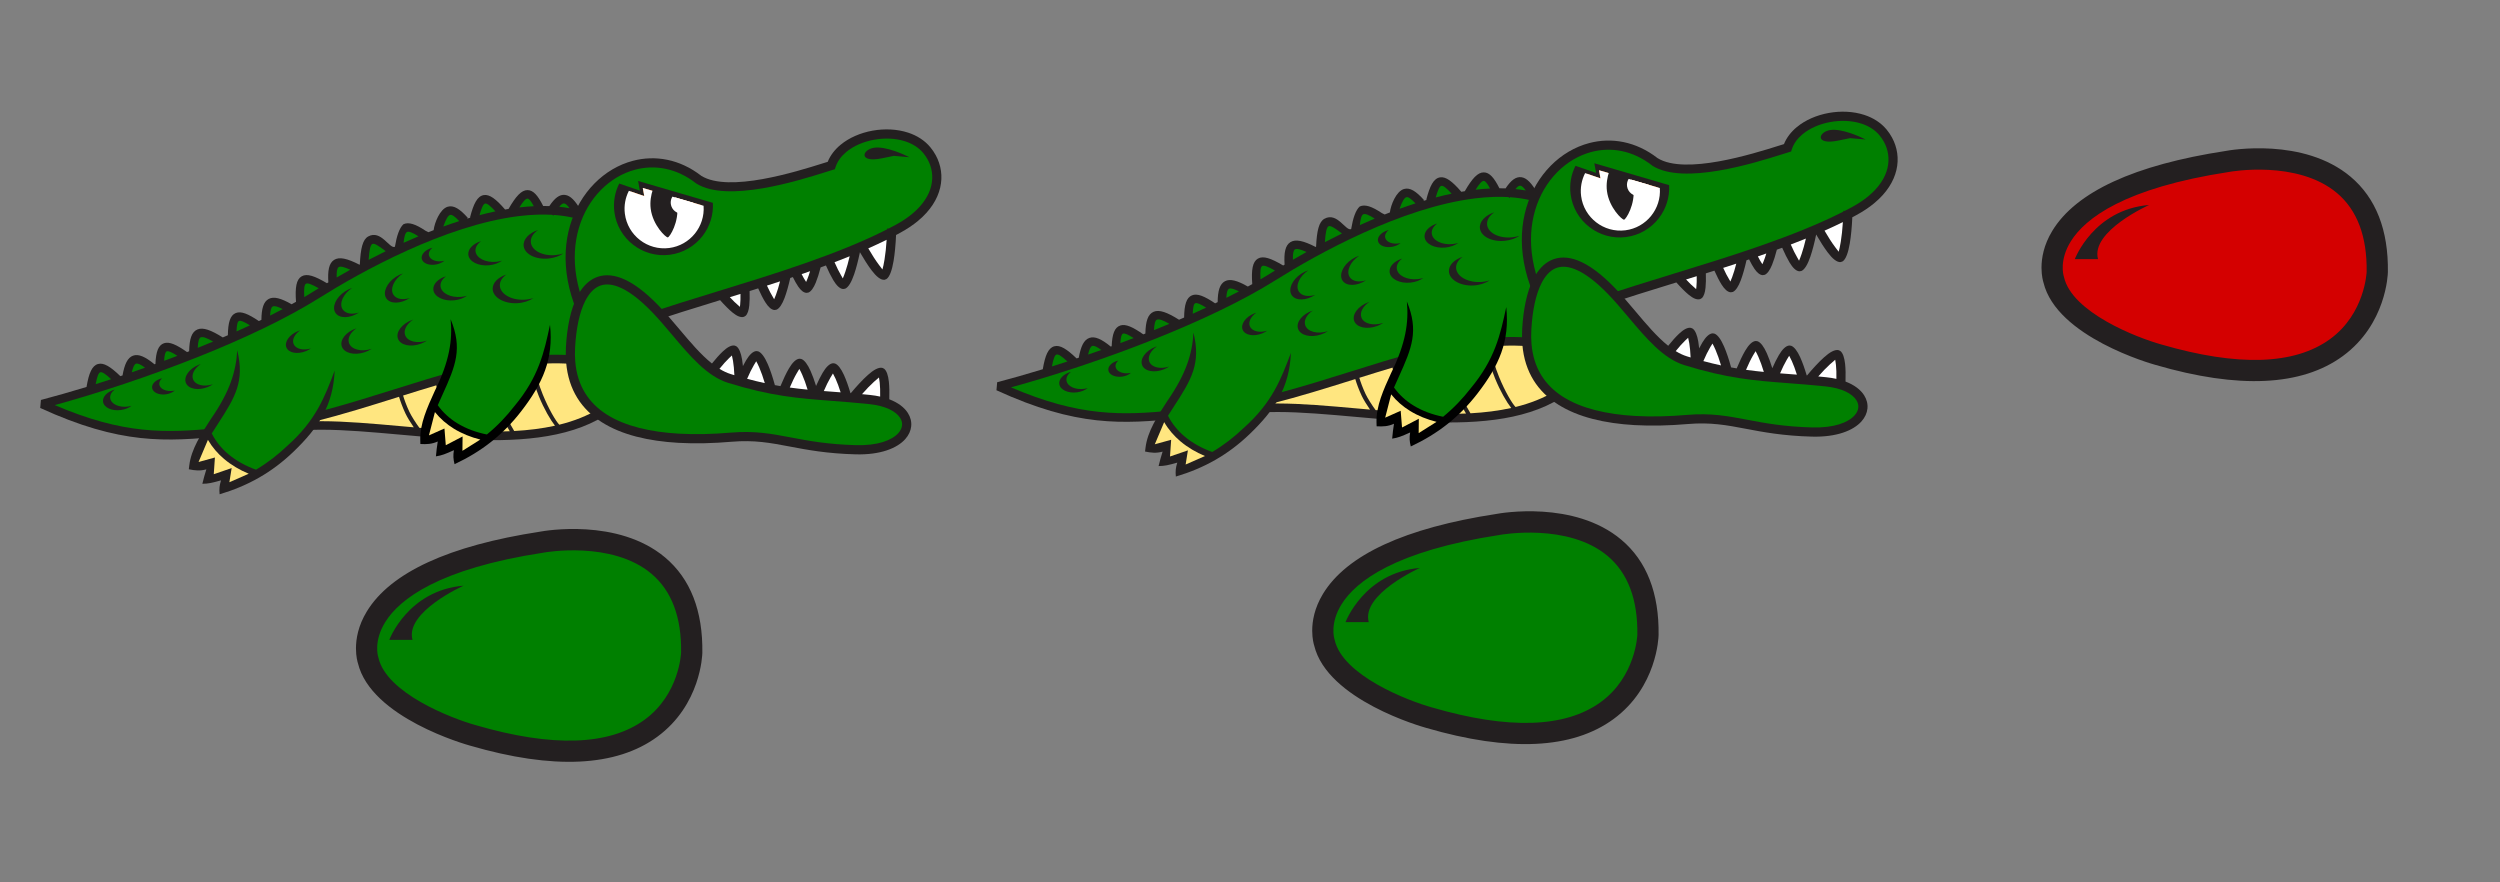 <?xml version="1.0" encoding="UTF-8" standalone="no"?>
<!-- Created with Inkscape (http://www.inkscape.org/) -->

<svg
   xmlns:dc="http://purl.org/dc/elements/1.1/"
   xmlns:cc="http://creativecommons.org/ns#"
   xmlns:rdf="http://www.w3.org/1999/02/22-rdf-syntax-ns#"
   xmlns:svg="http://www.w3.org/2000/svg"
   xmlns="http://www.w3.org/2000/svg"
   xmlns:sodipodi="http://sodipodi.sourceforge.net/DTD/sodipodi-0.dtd"
   xmlns:inkscape="http://www.inkscape.org/namespaces/inkscape"
   width="850"
   height="300"
   id="svg3568"
   version="1.1"
   inkscape:version="0.48.4 r9939"
   sodipodi:docname="(Ax.xx)(Ay.y)z.svg">
  <rect width="100%" height="100%" fill="#808080" stroke="none"/>
  <defs
     id="defs3570" />
  <sodipodi:namedview
     id="base"
     pagecolor="#ffffff"
     bordercolor="#666666"
     borderopacity="1.0"
     inkscape:pageopacity="0.0"
     inkscape:pageshadow="2"
     inkscape:zoom="0.70710678"
     inkscape:cx="170.17842"
     inkscape:cy="165.06854"
     inkscape:document-units="px"
     inkscape:current-layer="layer1"
     showgrid="false"
     width="850px"
     inkscape:window-width="1879"
     inkscape:window-height="1058"
     inkscape:window-x="41"
     inkscape:window-y="0"
     inkscape:window-maximized="1" />
  <g
     inkscape:label="Ebene 1"
     inkscape:groupmode="layer"
     id="layer1"
     transform="translate(0,-752.362)">
    <path
       style="fill:#008000;stroke:none"
       d="m 449.995,963.975 c 0.63,-16.597 33.749,-34.332 71.064,-32.88 26.542,0.095 39.337,12.515 38.537,37.123 -6.776,35.052 -35.209,34.376 -50.912,32.527 -47.544,-7.414 -59.947,-20.909 -58.69,-36.77 z"
       id="path4640-5"
       inkscape:connector-curvature="0"
       sodipodi:nodetypes="ccccc" />
    <path
       inkscape:connector-curvature="0"
       d="m 486.916,992.902 c -8.345,-2.312 -30.461,-10.914 -33.13,-22.974 -0.021,-0.098 -0.062,-0.242 -0.091,-0.338 -0.067,-0.215 -1.591,-5.345 2.454,-11.808 4.836,-7.731 18.09,-18.091 53.768,-23.545 0.04,-0.006 0.084,-0.013 0.123,-0.022 0.229,-0.043 23.087,-4.165 36.58,7.201 6.862,5.78 10.253,14.785 10.078,26.761 -0.004,0.105 -0.537,14.221 -12.438,22.887 -12.073,8.793 -31.366,9.41 -57.343,1.837 0,0 0,0 0,0 z m 21.835,-65.798 c -31.042,4.757 -50.87,13.895 -58.931,27.167 -2.942,4.846 -3.668,9.304 -3.668,12.522 0,2.833 0.557,4.686 0.663,5.018 4.454,18.547 36.747,27.664 38.128,28.044 28.262,8.241 49.703,7.228 63.676,-3.025 14.761,-10.829 15.289,-27.806 15.304,-28.523 0.209,-14.291 -4.057,-25.198 -12.677,-32.444 -16.017,-13.462 -41.055,-9.03 -42.496,-8.76 0,0 0,0 0,0 z"
       style="fill:#231f20;fill-opacity:1;fill-rule:nonzero;stroke:none"
       id="path504-2" />
    <path
       inkscape:connector-curvature="0"
       d="m 457.478,963.887 c 0,0 6.317,-16.844 25.267,-18.424 0,0 -20.002,8.949 -17.371,18.424 0,0 -7.896,0 -7.896,0 0,0 0,0 0,0 z"
       style="fill:#231f20;fill-opacity:1;fill-rule:nonzero;stroke:none"
       id="path506-5" />
    <path
       style="fill:#d40000;stroke:none"
       d="m 697.953,840.561 c 0.63,-16.597 33.749,-34.332 71.064,-32.88 26.542,0.095 39.337,12.515 38.537,37.123 -6.776,35.052 -35.209,34.376 -50.912,32.527 -47.544,-7.414 -59.947,-20.909 -58.69,-36.77 z"
       id="path4640-56"
       inkscape:connector-curvature="0"
       sodipodi:nodetypes="ccccc" />
    <path
       inkscape:connector-curvature="0"
       d="m 734.875,869.488 c -8.345,-2.312 -30.461,-10.914 -33.13,-22.974 -0.021,-0.098 -0.062,-0.242 -0.091,-0.338 -0.067,-0.215 -1.591,-5.345 2.454,-11.808 4.836,-7.731 18.09,-18.091 53.768,-23.545 0.04,-0.006 0.084,-0.013 0.123,-0.022 0.229,-0.043 23.087,-4.165 36.58,7.201 6.862,5.78 10.253,14.785 10.078,26.761 -0.004,0.105 -0.537,14.221 -12.438,22.887 -12.073,8.793 -31.366,9.41 -57.343,1.837 0,0 0,0 0,0 z m 21.835,-65.798 c -31.042,4.757 -50.87,13.895 -58.931,27.167 -2.942,4.846 -3.668,9.304 -3.668,12.522 0,2.833 0.557,4.686 0.663,5.018 4.454,18.547 36.747,27.664 38.128,28.044 28.262,8.241 49.703,7.228 63.676,-3.025 14.761,-10.829 15.289,-27.806 15.304,-28.523 0.209,-14.291 -4.057,-25.198 -12.677,-32.444 -16.017,-13.462 -41.055,-9.03 -42.496,-8.76 0,0 0,0 0,0 z"
       style="fill:#231f20;fill-opacity:1;fill-rule:nonzero;stroke:none"
       id="path504-70" />
    <path
       inkscape:connector-curvature="0"
       d="m 705.436,840.473 c 0,0 6.317,-16.844 25.267,-18.424 0,0 -20.002,8.949 -17.371,18.424 0,0 -7.896,0 -7.896,0 0,0 0,0 0,0 z"
       style="fill:#231f20;fill-opacity:1;fill-rule:nonzero;stroke:none"
       id="path506-6" />
    <path
       inkscape:connector-curvature="0"
       d="m 522.71,818.02 c -1.949,-3.409 -3.627,-5.191 -5.475,-5.413 -1.874,-0.225 -3.516,1.064 -5.343,3.802 -0.692,-0.026 -1.389,-0.038 -2.091,-0.038 -1.792,-3.569 -3.364,-5.391 -5.322,-5.401 0,0 -0.005,0 -0.005,0 -2.064,-0.01 -3.965,2.096 -6.444,6.4 -0.394,0.064 -0.789,0.13 -1.184,0.199 -3.09,-3.585 -5.284,-5.236 -7.252,-4.903 -2.178,0.369 -3.45,2.884 -4.667,7.609 0,0 0.191,0.048 0.191,0.048 -0.413,0.12 -0.826,0.242 -1.238,0.366 0,0 0.306,-0.273 0.306,-0.273 -2.717,-3.063 -4.813,-4.39 -6.844,-3.79 -2.659,0.785 -4.488,5.47 -4.789,7.969 -0.589,0.228 -1.177,0.458 -1.761,0.692 0,0 -0.96,-0.473 -0.96,-0.473 -3.396,-2.275 -5.749,-3.075 -7.538,-2.239 -1.373,1.259 -2.292,3.97 -2.902,7.672 -1.813,0.851 -4.692,-5.92 -9.077,-3.512 -1.882,1.033 -2.596,4.051 -2.85,9.52 0,0 0.013,6.1e-4 0.013,6.1e-4 -0.05,0.026 -0.099,0.052 -0.148,0.079 -4.173,-2.135 -6.862,-2.767 -8.638,-1.615 -1.713,1.111 -2.187,3.568 -1.935,7.625 -0.16,0.095 -0.318,0.192 -0.477,0.286 -4.114,-2.443 -6.774,-3.393 -8.589,-2.342 -1.826,1.057 -2.277,3.785 -1.927,8.669 -0.494,0.279 -0.994,0.557 -1.497,0.833 -3.608,-2.063 -6.042,-2.734 -7.781,-1.812 -1.773,0.941 -2.439,3.243 -2.487,7.108 -0.284,0.138 -0.569,0.275 -0.855,0.413 -3.629,-2.444 -6.077,-3.477 -7.886,-2.715 -1.887,0.795 -2.599,3.184 -2.658,7.538 -0.574,0.25 -1.151,0.5 -1.729,0.749 -4.033,-2.527 -6.706,-3.507 -8.604,-2.721 -2,0.829 -2.75,3.227 -2.841,7.416 -0.236,0.094 -0.472,0.186 -0.708,0.278 -3.567,-2.499 -5.998,-3.621 -7.82,-3.012 -1.953,0.654 -2.761,2.892 -2.928,7.055 -0.103,0.038 -0.207,0.075 -0.31,0.113 -3.171,-2.589 -5.436,-3.607 -7.295,-2.935 -1.87,0.677 -2.894,2.878 -3.584,6.721 -0.245,0.082 -0.49,0.163 -0.734,0.245 -3.334,-3.209 -5.653,-4.691 -7.626,-4.12 -2.009,0.582 -3.083,3.072 -3.876,7.794 -5.483,1.674 -10.707,3.16 -15.507,4.419 0,0 -0.244,2.726 -0.244,2.726 27.28,12.511 42.796,11.534 62.413,9.55 4.106,-0.198 8.196,-0.613 12.268,-1.2 6.286,-0.544 13.163,-0.964 20.985,-0.955 8.042,0.006 17.16,0.824 26.622,1.67 36.106,3.232 77.095,6.9 86.73,-31.204 1.312,-5.184 1.437,-10.381 0.489,-15.469 -0.971,-5.211 -3.065,-10.291 -6.158,-15.108 -4.913,-7.648 -11.646,-12.136 -19.434,-14.317 0,0 0,0 0,0 z"
       style="fill:#231f20;fill-opacity:1;fill-rule:nonzero;stroke:none"
       id="path154-6" />
    <path
       inkscape:connector-curvature="0"
       d="m 416.953,853.631 c 0.093,-1.782 0.359,-2.801 0.891,-3.082 0.573,-0.304 1.669,0.001 3.384,0.883 -1.396,0.739 -2.825,1.472 -4.276,2.2 0,0 0,0 0,0 z m -11.414,5.396 c 0.075,-2.186 0.324,-3.34 0.847,-3.561 0.586,-0.245 1.785,0.284 3.685,1.492 -1.49,0.696 -3.003,1.387 -4.531,2.069 0,0 0,0 0,0 z m -13.182,5.579 c 0.1,-2.138 0.396,-3.313 1.013,-3.571 0.719,-0.296 2.076,0.198 4.213,1.431 -1.732,0.723 -3.474,1.437 -5.226,2.14 0,0 0,0 0,0 z m -11.438,4.405 c 0.123,-2.009 0.392,-3.05 0.897,-3.218 0.613,-0.205 1.791,0.334 3.611,1.524 -1.501,0.574 -3.006,1.14 -4.509,1.694 0,0 0,0 0,0 z m -10.972,3.905 c 0.392,-1.742 0.827,-2.712 1.403,-2.921 0.591,-0.212 1.59,0.246 3.09,1.359 -1.503,0.532 -3.001,1.052 -4.492,1.562 0,0 0,0 0,0 z m -12.292,4.031 c 0.475,-2.549 0.951,-3.864 1.572,-4.041 0.64,-0.186 1.829,0.633 3.693,2.361 -1.775,0.576 -3.53,1.136 -5.265,1.68 0,0 0,0 0,0 z m 92.808,-42.269 c 0.214,-3.267 0.565,-5.015 1.242,-5.387 0.62,-0.341 2.079,0.527 4.554,2.46 -1.989,0.971 -3.923,1.95 -5.797,2.927 0,0 0,0 0,0 z m -10.876,5.998 c -0.055,-1.998 0.137,-3.156 0.679,-3.509 0.593,-0.385 1.863,-0.073 3.942,0.88 -1.611,0.897 -3.155,1.776 -4.621,2.629 0,0 0,0 0,0 z m -11.017,6.672 c -0.15,-2.743 -0.003,-4.209 0.576,-4.543 0.594,-0.343 2,0.217 4.33,1.542 -0.431,0.267 -0.851,0.53 -1.26,0.785 -1.177,0.74 -2.395,1.481 -3.646,2.216 0,0 0,0 0,0 z m 86.693,-30.707 c 0.654,-0.815 1.187,-1.201 1.635,-1.147 0.523,0.063 1.126,0.603 1.857,1.63 -1.147,-0.204 -2.313,-0.363 -3.492,-0.483 0,0 0,0 0,0 z m -13.557,0.218 c 1.248,-2.006 2.121,-2.991 2.764,-2.988 0,0 -0.005,0 -0.005,0 0.558,0.002 1.237,0.872 2.14,2.578 -1.616,0.079 -3.251,0.218 -4.899,0.41 0,0 0,0 0,0 z m -25.869,6.507 c 0.866,-2.435 1.589,-3.734 2.324,-3.95 0.63,-0.186 1.622,0.529 3.093,2.092 -1.813,0.584 -3.621,1.205 -5.417,1.857 0,0 0,0 0,0 z m 12.314,-3.879 c 0.712,-2.519 1.297,-3.836 1.927,-3.942 0.662,-0.112 1.765,0.775 3.471,2.662 -1.792,0.377 -3.596,0.806 -5.398,1.281 0,0 0,0 0,0 z m -25.813,9.402 c 0.225,-2.177 0.578,-3.392 1.182,-3.674 0.638,-0.298 1.879,0.203 3.868,1.468 -1.705,0.718 -3.391,1.455 -5.05,2.206 0,0 0,0 0,0 z"
       style="fill:#008000;fill-opacity:1;fill-rule:nonzero;stroke:none"
       id="path156-3" />
    <path
       inkscape:connector-curvature="0"
       d="m 512.82,819.375 c 0,0 0.476,0.276 0.476,0.276 0.047,-0.081 0.095,-0.158 0.139,-0.236 2.537,0.178 4.996,0.546 7.353,1.129 0.056,0.106 0.113,0.212 0.17,0.32 0,0 0.352,-0.186 0.352,-0.186 7.42,1.951 13.803,6.082 18.389,13.221 2.897,4.513 4.854,9.245 5.753,14.072 0.87,4.673 0.753,9.455 -0.453,14.233 -1.011,3.996 -2.408,7.497 -4.136,10.566 -24.62,-11.957 -52.3,-3.277 -81.697,5.942 -15.007,4.706 -30.466,9.554 -46.128,11.808 -3.372,0.293 -6.564,0.618 -9.641,0.934 -0.774,0.079 -1.539,0.157 -2.297,0.234 -0.769,0.037 -1.538,0.068 -2.307,0.088 0,0 0.003,0.142 0.003,0.142 -17.285,1.689 -31.705,2.17 -55.048,-7.852 14.477,-3.976 32.078,-9.735 48.963,-16.478 15.169,-6.057 29.774,-12.914 41.046,-19.999 14.066,-8.84 42.686,-24.703 67.798,-27.784 2.178,-0.267 4.328,-0.436 6.439,-0.497 0.008,0.018 0.014,0.035 0.023,0.052 0,0 0.124,-0.056 0.124,-0.056 1.585,-0.042 3.146,-0.021 4.681,0.068 0,0 0,0 0,0 z"
       style="fill:#008000;fill-opacity:1;fill-rule:nonzero;stroke:none"
       id="path158-7" />
    <path
       inkscape:connector-curvature="0"
       d="m 460.795,881.246 c 0.444,1.508 1.224,3.649 2.183,5.681 0.58,1.235 1.732,3.122 2.827,4.699 -1.494,-0.13 -2.985,-0.264 -4.465,-0.396 -9.515,-0.853 -18.686,-1.673 -26.886,-1.682 -0.668,0 -1.33,0.002 -1.984,0.009 9.321,-2.353 18.521,-5.237 27.557,-8.071 0.256,-0.082 0.511,-0.161 0.768,-0.241 0,0 0,0 0,0 z"
       style="fill:#ffe680;fill-opacity:1;fill-rule:nonzero;stroke:none"
       id="path160-4" />
    <path
       inkscape:connector-curvature="0"
       d="m 473.445,877.35 c 0.502,2.299 1.359,4.836 2.46,7.197 1.09,2.34 3.314,5.948 5.178,8.214 -4.453,-0.24 -8.934,-0.589 -13.376,-0.971 -1.193,-1.593 -2.741,-4.041 -3.418,-5.48 -0.945,-2.009 -1.708,-4.094 -2.117,-5.496 3.79,-1.187 7.549,-2.357 11.273,-3.464 0,0 0,0 0,0 z"
       style="fill:#ffe680;fill-opacity:1;fill-rule:nonzero;stroke:none"
       id="path162-2" />
    <path
       inkscape:connector-curvature="0"
       d="m 489.997,872.931 c 0.387,2.783 1.384,5.803 2.567,8.615 1.678,3.987 4.296,8.755 5.879,11.411 -4.976,0.22 -10.121,0.145 -15.319,-0.094 -1.837,-1.798 -4.667,-6.28 -5.901,-8.928 -1.074,-2.305 -1.907,-4.78 -2.38,-6.999 5.122,-1.502 10.177,-2.875 15.154,-4.005 0,0 0,0 0,0 z"
       style="fill:#ffe680;fill-opacity:1;fill-rule:nonzero;stroke:none"
       id="path164-1" />
    <path
       inkscape:connector-curvature="0"
       d="m 515.281,890.735 c -1.156,-1.182 -3.583,-5.262 -5.61,-10.244 -1.329,-3.261 -2.443,-6.883 -2.857,-10.302 11.399,-0.984 22.285,0.181 32.507,5.075 -5.648,8.343 -14.086,13.021 -24.039,15.471 0,0 0,0 0,0 z"
       style="fill:#ffe680;fill-opacity:1;fill-rule:nonzero;stroke:none"
       id="path166-8" />
    <path
       inkscape:connector-curvature="0"
       d="m 505.364,870.324 c 0.428,3.571 1.584,7.335 2.96,10.715 1.774,4.355 3.979,8.111 5.494,10.038 -4.38,0.969 -9.037,1.532 -13.862,1.805 -1.255,-2.089 -4.189,-7.479 -6.05,-11.899 -1.158,-2.752 -2.128,-5.696 -2.482,-8.37 4.722,-1.028 9.371,-1.826 13.941,-2.289 0,0 0,0 0,0 z"
       style="fill:#ffe680;fill-opacity:1;fill-rule:nonzero;stroke:none"
       id="path168-4" />
    <path
       inkscape:connector-curvature="0"
       d="m 479.032,860.299 c 2.137,12.122 -9.872,24.277 -9.564,35.626 3.488,0.187 6.16,-2.305 7.014,-2.456 -0.584,0.102 -1.188,3.062 -1.522,6.396 2.607,-0.28 5.516,-3.301 6.157,-3.414 0.204,1.921 -0.7,4.796 -0.48,5.654 20.948,-9.8 31.137,-32.383 30.626,-39.656 0,0 -32.23,-2.149 -32.23,-2.149 0,0 0,0 0,0 z"
       style="fill:#008000;fill-opacity:1;fill-rule:evenodd;stroke:none"
       id="path170-8" />
    <path
       inkscape:connector-curvature="0"
       d="m 490.663,894.062 c -3.586,-0.717 -7.062,-1.962 -10.118,-3.851 -2.541,-1.567 -4.795,-3.58 -6.58,-6.104 0.516,-1.195 1.064,-2.401 1.615,-3.608 4.469,-9.818 6.87,-15.645 2.754,-25.627 0.666,7.068 -0.33,14.137 -5.4,24.424 -2.557,5.615 -5.073,11.141 -4.923,16.671 0,0 0.037,1.335 0.037,1.335 2.14,0.115 3.883,0.054 5.905,-0.859 -0.292,1.676 -0.448,3.367 -0.618,5.06 2.036,-0.321 3.168,-0.774 6.111,-2.101 -0.284,1.769 -0.228,3.008 0.22,4.76 9.136,-4.274 16.474,-9.977 22.651,-17.975 7.358,-9.529 11.042,-17.78 9.805,-29.416 -1.993,9.357 -3.823,17.703 -12.104,27.642 -2.604,3.37 -5.721,6.686 -9.354,9.648 0,0 0,0 0,0 z"
       style="fill:#000000;fill-opacity:1;fill-rule:nonzero;stroke:none"
       id="path172-5" />
    <path
       inkscape:connector-curvature="0"
       d="m 472.999,886.443 c 1.818,2.278 3.994,4.136 6.4,5.622 2.769,1.71 5.842,2.927 9.025,3.726 0,0 -6.075,3.829 -6.075,3.829 0,0 0.049,-4.878 0.049,-4.878 0,0 -5.707,2.969 -5.707,2.969 0,0 -0.455,-5.682 -0.455,-5.682 0,0 -5.273,2.339 -5.273,2.339 0,0 2.037,-7.926 2.037,-7.926 0,0 0,0 0,0 z"
       style="fill:#ffe680;fill-opacity:1;fill-rule:nonzero;stroke:none"
       id="path174-5" />
    <path
       inkscape:connector-curvature="0"
       d="m 405.66,870.92 c 0.319,12.304 -13.36,22.546 -14.736,33.814 3.42,0.703 6.434,-1.366 7.299,-1.388 -0.592,0.015 -1.627,2.851 -2.453,6.099 2.62,0.109 5.945,-2.448 6.594,-2.464 -0.082,1.929 -1.403,4.638 -1.312,5.519 22.169,-6.586 35.593,-27.411 36.165,-34.68 0,0 -31.557,-6.901 -31.557,-6.901 0,0 0,0 0,0 z"
       style="fill:#008000;fill-opacity:1;fill-rule:evenodd;stroke:none"
       id="path176-9" />
    <path
       inkscape:connector-curvature="0"
       d="m 412.16,906.034 c -3.44,-1.241 -6.691,-2.988 -9.435,-5.307 -2.28,-1.928 -4.211,-4.252 -5.604,-7.012 0.689,-1.107 1.411,-2.215 2.133,-3.329 5.876,-9.046 9.113,-14.454 6.523,-24.937 -0.39,7.09 -2.421,13.933 -8.961,23.355 -3.362,5.175 -6.668,10.267 -7.338,15.757 0,0 -0.162,1.327 -0.162,1.327 2.099,0.43 3.832,0.626 5.967,0.026 -0.536,1.614 -0.943,3.262 -1.362,4.911 2.062,-0.015 3.248,-0.295 6.356,-1.17 -0.543,1.705 -0.671,2.94 -0.488,4.738 9.668,-2.872 17.769,-7.425 25.064,-14.42 8.69,-8.333 13.555,-15.945 14.055,-27.638 -3.359,8.961 -6.403,16.942 -16.066,25.545 -3.075,2.947 -6.65,5.764 -10.681,8.154 0,0 0,0 0,0 z"
       style="fill:#231f20;fill-opacity:1;fill-rule:nonzero;stroke:none"
       id="path178-1" />
    <path
       inkscape:connector-curvature="0"
       d="m 395.82,895.881 c 1.46,2.523 3.337,4.682 5.496,6.507 2.486,2.102 5.345,3.762 8.375,5.024 0,0 -6.577,2.887 -6.577,2.887 0,0 0.771,-4.817 0.771,-4.817 0,0 -6.083,2.09 -6.083,2.09 0,0 0.391,-5.687 0.391,-5.687 0,0 -5.56,1.533 -5.56,1.533 0,0 3.188,-7.537 3.188,-7.537 0,0 0,0 0,0 z"
       style="fill:#ffe680;fill-opacity:1;fill-rule:nonzero;stroke:none"
       id="path180-8" />
    <path
       inkscape:connector-curvature="0"
       d="m 569.963,848.395 c 1.52,1.71 3.022,3.231 4.286,4.257 1.465,1.188 2.802,1.757 3.852,1.385 0,0 0.569,-0.356 0.569,-0.356 0.644,-0.624 1.038,-1.846 1.208,-3.489 0.14,-1.335 0.172,-3.011 0.108,-4.891 0.969,-0.302 1.94,-0.607 2.914,-0.914 0.833,1.857 1.672,3.516 2.435,4.723 1,1.588 2.061,2.578 3.13,2.634 0,0 0.673,-0.113 0.673,-0.113 1.002,-0.416 1.934,-1.864 2.735,-3.984 0.667,-1.765 1.337,-4.129 1.938,-6.796 0.296,-0.098 0.588,-0.197 0.883,-0.297 0.632,1.276 1.253,2.388 1.827,3.226 0.889,1.295 1.832,2.083 2.805,2.133 0,0 0.675,-0.111 0.675,-0.111 0.912,-0.38 1.754,-1.584 2.484,-3.361 0.562,-1.365 1.125,-3.15 1.649,-5.184 0.604,-0.218 1.205,-0.439 1.807,-0.662 0.835,1.906 1.693,3.653 2.488,4.982 1.086,1.816 2.234,2.972 3.373,3.031 0,0 0.675,-0.111 0.675,-0.111 1.1,-0.46 2.148,-2.249 3.039,-4.844 0.697,-2.034 1.386,-4.665 1.982,-7.554 1.32,2.285 2.708,4.478 3.942,6.116 1.587,2.104 3.139,3.415 4.424,3.25 0,0 0.64,-0.236 0.64,-0.236 1.081,-0.693 1.907,-2.988 2.435,-6.153 0.407,-2.456 0.706,-5.548 0.85,-8.84 0.475,-0.251 0.95,-0.502 1.417,-0.757 2.324,-1.261 4.326,-2.61 6.022,-4.017 4.249,-3.521 6.644,-7.428 7.551,-11.276 0,0 10e-4,0.005 10e-4,0.005 0.925,-3.921 0.3,-7.755 -1.492,-11.057 -0.523,-0.966 -1.146,-1.884 -1.855,-2.74 -1.956,-2.358 -4.588,-3.986 -7.542,-4.954 -3.757,-1.232 -8.047,-1.406 -12.111,-0.672 -4.069,0.735 -7.949,2.393 -10.875,4.817 -1.936,1.604 -3.456,3.542 -4.356,5.775 -0.566,0.172 -1.074,0.333 -1.649,0.512 -9.066,2.848 -31.973,10.046 -41.325,4.255 -7.416,-5.753 -15.728,-7.097 -23.251,-5.116 -4.866,1.282 -9.389,3.957 -13.105,7.73 -3.7,3.756 -6.608,8.6 -8.264,14.234 -3.259,11.085 -1.68,25.243 8.254,40.163 0,0 0.884,1.33 0.884,1.33 0,0 1.307,-0.916 1.307,-0.916 6.864,-4.811 22.418,-9.587 40.295,-15.075 0.088,-0.027 0.178,-0.054 0.266,-0.082 0,0 0,0 0,0 z"
       style="fill:#231f20;fill-opacity:1;fill-rule:nonzero;stroke:none"
       id="path182-9" />
    <path
       inkscape:connector-curvature="0"
       d="m 528.96,860.12 c -8.607,-13.575 -9.945,-26.305 -7.017,-36.275 1.506,-5.125 4.14,-9.52 7.487,-12.916 3.328,-3.38 7.36,-5.771 11.688,-6.91 6.652,-1.751 14.036,-0.531 20.642,4.639 0,0 0.136,0.099 0.136,0.099 10.551,6.583 34.478,-0.934 43.941,-3.907 1.088,-0.342 2.01,-0.632 2.354,-0.734 0,0 0.784,-0.234 0.784,-0.234 0,0 0.253,-0.773 0.253,-0.773 0.651,-1.981 1.945,-3.704 3.656,-5.122 2.499,-2.071 5.872,-3.495 9.451,-4.141 3.585,-0.648 7.336,-0.505 10.585,0.558 2.425,0.795 4.563,2.101 6.111,3.971 0.587,0.707 1.096,1.458 1.523,2.242 1.435,2.646 1.937,5.718 1.196,8.857 0,0 0.003,0.006 0.003,0.006 -0.758,3.215 -2.819,6.525 -6.503,9.58 -1.552,1.286 -3.387,2.523 -5.526,3.683 -0.811,0.441 -1.636,0.876 -2.474,1.307 0,0 -0.505,-0.011 -0.505,-0.011 -0.002,0.09 -0.005,0.181 -0.007,0.272 -16.829,8.56 -38.727,15.283 -57.951,21.184 -17.076,5.242 -32.063,9.843 -39.825,14.623 0,0 0,0 0,0 z"
       style="fill:#008000;fill-opacity:1;fill-rule:nonzero;stroke:none"
       id="path184-7" />
    <path
       inkscape:connector-curvature="0"
       d="m 590.334,842.001 c -0.444,1.757 -0.912,3.31 -1.381,4.546 -0.242,0.643 -0.453,1.166 -0.621,1.542 -0.087,-0.175 -0.203,-0.388 -0.358,-0.632 -0.649,-1.031 -1.366,-2.435 -2.089,-4.017 1.481,-0.474 2.963,-0.952 4.448,-1.438 0,0 0,0 0,0 z"
       style="fill:#ffffff;fill-opacity:1;fill-rule:nonzero;stroke:none"
       id="path186-9" />
    <path
       inkscape:connector-curvature="0"
       d="m 600.546,838.543 c -0.314,1.046 -0.629,1.965 -0.94,2.72 -0.15,0.368 -0.284,0.682 -0.398,0.934 -0.029,-0.054 -0.066,-0.112 -0.109,-0.173 -0.439,-0.641 -0.922,-1.493 -1.423,-2.484 0.958,-0.33 1.915,-0.661 2.869,-0.997 0,0 0,0 0,0 z"
       style="fill:#ffffff;fill-opacity:1;fill-rule:nonzero;stroke:none"
       id="path188-1" />
    <path
       inkscape:connector-curvature="0"
       d="m 626.579,827.871 c -0.157,2.498 -0.402,4.808 -0.717,6.702 -0.252,1.518 -0.496,2.698 -0.715,3.384 -0.27,-0.353 -0.693,-0.914 -1.218,-1.611 -1.11,-1.473 -2.373,-3.458 -3.593,-5.558 2.136,-0.948 4.222,-1.919 6.242,-2.917 0,0 0,0 0,0 z"
       style="fill:#ffffff;fill-opacity:1;fill-rule:nonzero;stroke:none"
       id="path190-1" />
    <path
       inkscape:connector-curvature="0"
       d="m 614.009,833.472 c -0.457,1.967 -0.945,3.737 -1.439,5.171 -0.354,1.031 -0.659,1.842 -0.895,2.355 -0.138,-0.257 -0.325,-0.602 -0.575,-1.017 -0.694,-1.16 -1.465,-2.733 -2.236,-4.485 1.734,-0.662 3.45,-1.336 5.145,-2.023 0,0 0,0 0,0 z"
       style="fill:#ffffff;fill-opacity:1;fill-rule:nonzero;stroke:none"
       id="path192-5" />
    <path
       inkscape:connector-curvature="0"
       d="m 576.882,846.266 c 0.027,1.426 -0.004,2.654 -0.103,3.611 -0.033,0.311 -0.064,0.58 -0.096,0.804 -0.116,-0.129 -0.267,-0.283 -0.469,-0.447 -0.845,-0.685 -1.863,-1.683 -2.949,-2.853 1.198,-0.369 2.404,-0.74 3.618,-1.116 0,0 0,0 0,0 z"
       style="fill:#ffffff;fill-opacity:1;fill-rule:nonzero;stroke:none"
       id="path194-0" />
    <path
       inkscape:connector-curvature="0"
       d="m 634.333,799.794 c -1.711,-0.874 -8.165,-3.845 -12.069,-3.218 -4.107,0.66 -5.323,5.249 2.778,3.577 0,0 3.981,-0.822 3.981,-0.822 0,0 5.31,0.463 5.31,0.463 0,0 0,0 0,0 z"
       style="fill:#231f20;fill-opacity:1;fill-rule:evenodd;stroke:none"
       id="path196-0" />
    <path
       inkscape:connector-curvature="0"
       d="m 535.657,808.744 c -1.453,2.892 -2.09,6.229 -1.648,9.669 1.179,9.193 9.64,15.728 18.833,14.548 4.597,-0.59 8.53,-3 11.165,-6.412 2.408,-3.117 3.732,-7.074 3.492,-11.241 0,0 -25.424,-7.44 -25.424,-7.44 0,0 0.588,3.279 0.588,3.279 0,0 -7.007,-2.402 -7.007,-2.402 0,0 0,0 0,0 z"
       style="fill:#231f20;fill-opacity:1;fill-rule:nonzero;stroke:none"
       id="path198-4" />
    <path
       inkscape:connector-curvature="0"
       d="m 563.625,816.088 c 0.324,3.34 -0.687,6.532 -2.61,9.02 -1.999,2.587 -4.98,4.414 -8.465,4.862 -6.97,0.895 -13.386,-4.059 -14.28,-11.03 -0.343,-2.675 0.175,-5.267 1.337,-7.498 0,0 4.559,1.563 4.559,1.563 0,0 -0.494,-2.758 -0.494,-2.758 0,0 19.953,5.84 19.953,5.84 0,0 0,0 0,0 z"
       style="fill:#f47216;fill-opacity:1;fill-rule:nonzero;stroke:none"
       id="path200-7" />
    <path
       inkscape:connector-curvature="0"
       d="m 538.942,811.214 c -1.192,2.331 -1.719,5.031 -1.362,7.814 0.943,7.35 7.709,12.576 15.059,11.633 7.119,-0.914 12.244,-7.287 11.704,-14.364 0,0 -20.671,-6.049 -20.671,-6.049 0,0 0.494,2.758 0.494,2.758 0,0 -5.225,-1.791 -5.225,-1.791 0,0 0,0 0,0 z"
       style="fill:#ffffff;fill-opacity:1;fill-rule:evenodd;stroke:none"
       id="path202-2" />
    <path
       inkscape:connector-curvature="0"
       d="m 555.342,816.17 c -0.151,-1.178 -0.465,-2.289 -0.875,-3.311 0,0 -7.347,-2.15 -7.347,-2.15 -0.638,1.873 -1.067,4.193 -0.757,6.612 0.73,5.679 5.186,9.815 5.814,9.734 0.629,-0.081 3.896,-5.208 3.167,-10.886 0,0 0,0 0,0 z"
       style="fill:#231f20;fill-opacity:1;fill-rule:evenodd;stroke:none"
       id="path204-1" />
    <path
       inkscape:connector-curvature="0"
       d="m 553.736,813.193 c -0.447,0.715 -0.659,1.583 -0.543,2.48 0.266,2.07 2.17,3.541 4.239,3.275 1.891,-0.242 3.28,-1.852 3.304,-3.705 0,0 -7,-2.049 -7,-2.049 0,0 0,0 0,0 z"
       style="fill:#ffffff;fill-opacity:1;fill-rule:evenodd;stroke:none"
       id="path206-5" />
    <path
       inkscape:connector-curvature="0"
       d="m 588.584,877.288 c -0.746,-2.74 -1.595,-5.254 -2.433,-7.178 -1.017,-2.332 -2.149,-3.934 -3.265,-4.323 0,0 -0.599,-0.086 -0.599,-0.086 -1.183,0.068 -2.377,1.279 -3.492,3.135 -0.353,0.588 -0.714,1.254 -1.078,1.97 -0.082,-0.833 -0.181,-1.604 -0.299,-2.299 -0.374,-2.2 -1.014,-3.8 -1.923,-4.424 0,0 -0.56,-0.24 -0.56,-0.24 -1.127,-0.239 -2.54,0.561 -4.046,1.978 -1.143,1.075 -2.432,2.529 -3.703,4.109 -3.801,-3.022 -7.431,-7.328 -11.097,-11.681 -2.306,-2.734 -4.624,-5.485 -7.04,-7.989 -4.774,-4.946 -8.971,-7.944 -12.618,-9.347 -3.464,-1.334 -6.472,-1.27 -9.042,-0.086 -2.518,1.164 -4.531,3.389 -6.066,6.417 -2.161,4.258 -3.394,10.175 -3.778,16.932 -0.108,1.887 -0.084,3.688 0.062,5.406 0.8,9.391 5.27,15.964 12.184,20.342 6.753,4.276 15.807,6.398 25.997,6.978 5.721,0.327 11.82,0.167 18.078,-0.366 7.745,-0.661 13.257,0.389 19.677,1.609 5.962,1.133 12.684,2.411 22.501,2.673 8.442,0.227 14.108,-2.088 16.859,-5.179 1.191,-1.339 1.869,-2.827 2.025,-4.349 0.161,-1.545 -0.216,-3.101 -1.136,-4.544 -1.175,-1.846 -3.281,-3.499 -6.316,-4.651 0.076,-2.284 0.03,-4.363 -0.148,-6.009 -0.231,-2.13 -0.757,-3.704 -1.606,-4.373 0,0 -0.544,-0.275 -0.544,-0.275 -1.262,-0.358 -3.058,0.666 -4.999,2.41 -1.813,1.628 -3.922,3.924 -5.79,6.167 -0.036,-0.003 -0.073,-0.006 -0.111,-0.009 -0.705,-2.401 -1.478,-4.56 -2.233,-6.212 -0.952,-2.082 -2.007,-3.502 -3.063,-3.868 0,0 -0.598,-0.086 -0.598,-0.086 -1.207,0.07 -2.426,1.33 -3.564,3.249 -0.729,1.228 -1.497,2.791 -2.236,4.471 -0.598,-1.928 -1.235,-3.674 -1.863,-5.081 -0.983,-2.205 -2.077,-3.713 -3.162,-4.092 0,0 -0.599,-0.085 -0.599,-0.085 -1.216,0.07 -2.451,1.359 -3.603,3.317 -0.945,1.607 -1.954,3.763 -2.878,6.002 -0.624,-0.104 -1.253,-0.214 -1.891,-0.333 0,0 0,0 0,0 z"
       style="fill:#231f20;fill-opacity:1;fill-rule:nonzero;stroke:none"
       id="path208-1" />
    <path
       inkscape:connector-curvature="0"
       d="m 546.808,852.424 c 2.339,2.423 4.625,5.134 6.896,7.83 5.957,7.069 11.826,14.035 18.937,16.242 14.712,4.565 23.749,5.256 35.386,6.147 3.815,0.292 7.912,0.605 12.581,1.086 5.648,0.581 9.139,2.464 10.558,4.692 0.524,0.823 0.742,1.697 0.652,2.553 -0.09,0.879 -0.505,1.767 -1.242,2.593 -2.203,2.477 -7.021,4.324 -14.451,4.124 -9.666,-0.259 -16.203,-1.501 -22.004,-2.605 -6.658,-1.265 -12.377,-2.353 -20.518,-1.659 -6.102,0.52 -12.051,0.674 -17.635,0.357 -9.705,-0.554 -18.255,-2.529 -24.51,-6.49 -6.095,-3.859 -10.037,-9.665 -10.745,-17.972 -0.132,-1.555 -0.151,-3.208 -0.052,-4.964 0.363,-6.353 1.487,-11.849 3.448,-15.712 1.216,-2.396 2.743,-4.128 4.594,-4.981 1.802,-0.832 3.995,-0.844 6.609,0.161 3.243,1.248 7.062,4.003 11.495,8.598 0,0 0,0 0,0 z"
       style="fill:#008000;fill-opacity:1;fill-rule:nonzero;stroke:none"
       id="path210-1" />
    <path
       inkscape:connector-curvature="0"
       d="m 618.205,880.354 c 1.389,-1.584 2.813,-3.077 4.053,-4.19 0.75,-0.674 1.355,-1.201 1.714,-1.489 0.084,0.392 0.168,0.989 0.25,1.745 0.14,1.304 0.19,2.937 0.152,4.755 -1.068,-0.239 -2.218,-0.425 -3.45,-0.552 -0.929,-0.096 -1.835,-0.186 -2.72,-0.269 0,0 0,0 0,0 z"
       style="fill:#ffffff;fill-opacity:1;fill-rule:nonzero;stroke:none"
       id="path212-5" />
    <path
       inkscape:connector-curvature="0"
       d="m 605.222,879.294 c 0.754,-1.747 1.543,-3.376 2.279,-4.619 0.351,-0.59 0.633,-1.061 0.818,-1.359 0.229,0.379 0.533,0.987 0.89,1.766 0.573,1.258 1.166,2.856 1.729,4.655 -0.906,-0.071 -1.794,-0.139 -2.669,-0.206 -1.034,-0.079 -2.048,-0.158 -3.047,-0.237 0,0 0,0 0,0 z"
       style="fill:#ffffff;fill-opacity:1;fill-rule:nonzero;stroke:none"
       id="path214-7" />
    <path
       inkscape:connector-curvature="0"
       d="m 593.647,878.106 c 0.788,-1.854 1.619,-3.594 2.394,-4.912 0.366,-0.624 0.663,-1.119 0.853,-1.428 0.25,0.411 0.585,1.093 0.98,1.974 0.61,1.368 1.239,3.115 1.83,5.074 -2.019,-0.198 -4.019,-0.425 -6.057,-0.709 0,0 0,0 0,0 z"
       style="fill:#ffffff;fill-opacity:1;fill-rule:nonzero;stroke:none"
       id="path216-7" />
    <path
       inkscape:connector-curvature="0"
       d="m 579.14,875.136 c 0.774,-1.798 1.583,-3.463 2.327,-4.701 0.328,-0.547 0.592,-0.983 0.766,-1.264 0.271,0.443 0.637,1.195 1.064,2.176 0.623,1.428 1.259,3.239 1.855,5.251 -1.912,-0.414 -3.904,-0.896 -6.011,-1.462 0,0 0,0 0,0 z"
       style="fill:#ffffff;fill-opacity:1;fill-rule:nonzero;stroke:none"
       id="path218-8" />
    <path
       inkscape:connector-curvature="0"
       d="m 569.74,871.739 c 1.169,-1.448 2.313,-2.744 3.282,-3.656 0.399,-0.376 0.724,-0.679 0.946,-0.886 0.115,0.411 0.243,1.039 0.378,1.833 0.228,1.342 0.382,3.014 0.461,4.87 -0.413,-0.124 -0.829,-0.252 -1.251,-0.383 -1.299,-0.404 -2.569,-1.011 -3.818,-1.779 0,0 0,0 0,0 z"
       style="fill:#ffffff;fill-opacity:1;fill-rule:nonzero;stroke:none"
       id="path220-7" />
    <path
       inkscape:connector-curvature="0"
       d="m 472.147,830.577 c -2.338,0.574 -3.955,2.231 -3.628,3.759 0.339,1.569 2.607,2.42 5.054,1.893 1.052,-0.226 1.97,-0.673 2.646,-1.232 -0.066,0.017 -0.132,0.031 -0.199,0.046 -2.445,0.527 -4.714,-0.325 -5.053,-1.893 -0.192,-0.894 0.283,-1.833 1.18,-2.573 0,0 0,0 0,0 z m -45.748,28.361 c -2.908,1.183 -4.658,3.669 -3.9,5.537 0.76,1.865 3.75,2.424 6.659,1.24 0.62,-0.253 1.187,-0.564 1.689,-0.916 -2.653,0.807 -5.205,0.194 -5.899,-1.51 -0.596,-1.468 0.359,-3.319 2.21,-4.619 -0.253,0.077 -0.505,0.165 -0.759,0.269 0,0 0,0 0,0 z m 19.948,-0.991 c -3.499,1.146 -5.753,3.907 -5.024,6.156 0.731,2.255 4.195,3.165 7.709,2.024 0.922,-0.298 1.758,-0.709 2.479,-1.195 -0.011,0.004 -0.022,0.007 -0.031,0.01 -3.514,1.141 -6.978,0.231 -7.709,-2.025 -0.54,-1.664 0.553,-3.608 2.575,-4.97 0,0 0,0 0,0 z m -3.939,-12.516 c -3.083,2.037 -4.531,5.309 -3.224,7.289 1.306,1.979 4.886,1.932 7.97,-0.104 0.004,-0.003 0.008,-0.005 0.013,-0.009 -2.343,0.749 -4.565,0.396 -5.534,-1.072 -1.306,-1.976 0.137,-5.243 3.209,-7.279 -0.811,0.26 -1.639,0.651 -2.433,1.176 0,0 0,0 0,0 z m 17.282,-4.945 c -3.084,2.036 -4.532,5.309 -3.226,7.289 1.307,1.979 4.886,1.932 7.969,-0.104 0.005,-10e-4 0.007,-0.005 0.013,-0.008 -2.342,0.749 -4.564,0.396 -5.533,-1.074 -1.304,-1.975 0.137,-5.242 3.21,-7.279 -0.814,0.26 -1.64,0.651 -2.433,1.176 0,0 0,0 0,0 z m 5.537,14.645 c -3.466,1.284 -5.618,4.144 -4.794,6.368 0.823,2.223 4.321,2.99 7.784,1.705 0.767,-0.285 1.47,-0.645 2.09,-1.06 -3.345,1.104 -6.632,0.314 -7.427,-1.832 -0.642,-1.731 0.521,-3.848 2.703,-5.306 -0.12,0.04 -0.239,0.08 -0.358,0.124 0,0 0,0 0,0 z m 11.561,-14.868 c -2.692,0.815 -4.529,2.662 -4.329,4.595 0.245,2.358 3.442,3.97 7.117,3.589 1.712,-0.177 3.233,-0.757 4.345,-1.564 -0.595,0.179 -1.231,0.309 -1.897,0.379 -3.674,0.381 -6.871,-1.231 -7.117,-3.589 -0.131,-1.259 0.607,-2.483 1.88,-3.409 0,0 0,0 0,0 z m 11.893,-11.922 c -2.691,0.815 -4.53,2.663 -4.33,4.595 0.245,2.358 3.442,3.971 7.117,3.589 1.712,-0.178 3.234,-0.757 4.345,-1.565 -0.596,0.181 -1.23,0.31 -1.896,0.379 -3.675,0.382 -6.872,-1.231 -7.117,-3.589 -0.13,-1.26 0.607,-2.484 1.881,-3.409 0,0 0,0 0,0 z m 8.624,11.343 c -2.831,0.909 -4.767,2.823 -4.675,4.943 0.121,2.833 3.821,4.991 8.237,4.801 2.194,-0.093 4.16,-0.749 5.57,-1.732 -0.952,0.307 -2.007,0.5 -3.122,0.547 -4.415,0.189 -8.116,-1.969 -8.239,-4.803 -0.06,-1.426 0.797,-2.759 2.228,-3.757 0,0 0,0 0,0 z m 10.773,-15.157 c -3.074,1.016 -5.147,3.171 -4.912,5.418 0.295,2.822 4.123,4.747 8.519,4.286 1.938,-0.203 3.67,-0.836 4.978,-1.724 -0.785,0.261 -1.635,0.444 -2.53,0.539 -4.397,0.461 -8.223,-1.464 -8.519,-4.286 -0.165,-1.577 0.805,-3.108 2.463,-4.233 0,0 0,0 0,0 z m -143.945,54.256 c -2.501,0.696 -4.22,2.424 -3.976,4.155 0.281,1.98 3.026,3.239 6.112,2.802 1.413,-0.2 2.658,-0.723 3.567,-1.419 -0.358,0.1 -0.732,0.178 -1.119,0.233 -3.087,0.438 -5.831,-0.822 -6.112,-2.802 -0.152,-1.074 0.452,-2.145 1.528,-2.97 0,0 0,0 0,0 z m 16.107,-3.829 c -2.106,0.472 -3.598,1.88 -3.4,3.292 0.218,1.528 2.334,2.499 4.716,2.161 1.213,-0.171 2.266,-0.652 2.98,-1.283 -0.173,0.038 -0.351,0.072 -0.531,0.097 -2.382,0.338 -4.499,-0.634 -4.716,-2.161 -0.106,-0.75 0.266,-1.497 0.951,-2.106 0,0 0,0 0,0 z m 12.446,-4.594 c -3.245,1.32 -5.2,4.095 -4.352,6.179 0.847,2.081 4.183,2.704 7.429,1.383 0.639,-0.26 1.228,-0.577 1.756,-0.934 -3.016,0.973 -5.95,0.299 -6.737,-1.635 -0.68,-1.672 0.444,-3.792 2.594,-5.245 -0.23,0.074 -0.46,0.157 -0.689,0.251 0,0 0,0 0,0 z"
       style="fill:#231f20;fill-opacity:1;fill-rule:evenodd;stroke:none"
       id="path222-3" />
    <path
       style="fill:#008000;stroke:none"
       d="m 124.872,969.999 c 0.63,-16.596 33.749,-34.332 71.064,-32.88 26.542,0.095 39.337,12.515 38.537,37.123 -6.776,35.052 -35.209,34.376 -50.912,32.527 -47.544,-7.413 -59.947,-20.909 -58.69,-36.77 z"
       id="path4640-5-2"
       inkscape:connector-curvature="0"
       sodipodi:nodetypes="ccccc" />
    <path
       inkscape:connector-curvature="0"
       d="m 161.794,998.925 c -8.345,-2.312 -30.461,-10.914 -33.13,-22.974 -0.021,-0.098 -0.062,-0.242 -0.091,-0.338 -0.067,-0.215 -1.591,-5.346 2.454,-11.808 4.836,-7.731 18.09,-18.091 53.768,-23.545 0.04,-0.01 0.084,-0.013 0.123,-0.022 0.229,-0.043 23.087,-4.165 36.58,7.201 6.862,5.78 10.253,14.785 10.078,26.762 -0.004,0.105 -0.537,14.221 -12.438,22.887 -12.073,8.793 -31.366,9.41 -57.343,1.837 0,0 0,0 0,0 z m 21.835,-65.798 c -31.042,4.757 -50.87,13.895 -58.931,27.167 -2.942,4.846 -3.668,9.304 -3.668,12.522 0,2.833 0.557,4.686 0.663,5.018 4.454,18.547 36.747,27.664 38.128,28.044 28.262,8.241 49.703,7.228 63.676,-3.025 14.761,-10.829 15.289,-27.806 15.304,-28.523 0.209,-14.291 -4.057,-25.198 -12.677,-32.444 -16.017,-13.462 -41.055,-9.03 -42.496,-8.76 0,0 0,0 0,0 z"
       style="fill:#231f20;fill-opacity:1;fill-rule:nonzero;stroke:none"
       id="path504-2-3" />
    <path
       inkscape:connector-curvature="0"
       d="m 132.355,969.91 c 0,0 6.317,-16.845 25.267,-18.424 0,0 -20.002,8.949 -17.371,18.424 0,0 -7.896,0 -7.896,0 0,0 0,0 0,0 z"
       style="fill:#231f20;fill-opacity:1;fill-rule:nonzero;stroke:none"
       id="path506-5-5" />
    <path
       inkscape:connector-curvature="0"
       d="m 197.587,824.044 c -1.949,-3.409 -3.627,-5.191 -5.475,-5.413 -1.874,-0.225 -3.516,1.064 -5.343,3.802 -0.692,-0.026 -1.389,-0.038 -2.091,-0.038 -1.792,-3.569 -3.364,-5.391 -5.322,-5.401 0,0 -0.005,0 -0.005,0 -2.064,-0.01 -3.965,2.096 -6.444,6.4 -0.394,0.064 -0.789,0.13 -1.184,0.199 -3.09,-3.585 -5.284,-5.236 -7.252,-4.903 -2.178,0.369 -3.45,2.884 -4.667,7.609 0,0 0.191,0.048 0.191,0.048 -0.413,0.12 -0.826,0.242 -1.238,0.366 0,0 0.306,-0.273 0.306,-0.273 -2.717,-3.063 -4.813,-4.39 -6.844,-3.79 -2.659,0.785 -4.488,5.47 -4.789,7.969 -0.589,0.228 -1.177,0.458 -1.761,0.692 0,0 -0.96,-0.473 -0.96,-0.473 -3.396,-2.275 -5.749,-3.075 -7.538,-2.239 -1.373,1.259 -2.292,3.97 -2.902,7.671 -1.813,0.851 -4.692,-5.92 -9.077,-3.512 -1.882,1.033 -2.596,4.051 -2.85,9.52 0,0 0.013,6e-4 0.013,6e-4 -0.05,0.026 -0.099,0.053 -0.148,0.079 -4.173,-2.135 -6.862,-2.767 -8.638,-1.615 -1.713,1.111 -2.187,3.568 -1.935,7.625 -0.16,0.095 -0.318,0.192 -0.477,0.286 -4.114,-2.443 -6.774,-3.393 -8.589,-2.342 -1.826,1.056 -2.277,3.785 -1.927,8.669 -0.494,0.279 -0.994,0.557 -1.497,0.833 -3.608,-2.063 -6.042,-2.734 -7.781,-1.812 -1.773,0.941 -2.439,3.243 -2.487,7.108 -0.284,0.138 -0.569,0.275 -0.855,0.413 -3.629,-2.444 -6.077,-3.477 -7.886,-2.716 -1.887,0.795 -2.599,3.184 -2.658,7.538 -0.574,0.25 -1.151,0.5 -1.729,0.749 -4.033,-2.527 -6.706,-3.507 -8.604,-2.721 -2,0.829 -2.75,3.227 -2.841,7.416 -0.236,0.094 -0.472,0.186 -0.708,0.278 -3.567,-2.499 -5.998,-3.621 -7.82,-3.012 -1.953,0.654 -2.761,2.892 -2.928,7.055 -0.103,0.039 -0.207,0.075 -0.31,0.113 -3.171,-2.589 -5.436,-3.607 -7.295,-2.935 -1.87,0.677 -2.894,2.878 -3.584,6.721 -0.245,0.082 -0.49,0.163 -0.734,0.245 -3.334,-3.209 -5.653,-4.691 -7.626,-4.12 -2.009,0.582 -3.083,3.072 -3.876,7.794 -5.483,1.674 -10.707,3.16 -15.507,4.419 0,0 -0.244,2.727 -0.244,2.727 27.28,12.511 42.796,11.534 62.413,9.55 4.106,-0.198 8.196,-0.613 12.268,-1.2 6.286,-0.544 13.163,-0.964 20.985,-0.955 8.042,0.01 17.16,0.824 26.622,1.67 36.106,3.232 77.095,6.9 86.73,-31.204 1.312,-5.184 1.437,-10.382 0.489,-15.469 -0.971,-5.211 -3.065,-10.291 -6.158,-15.108 -4.913,-7.648 -11.646,-12.136 -19.434,-14.317 0,0 0,0 0,0 z"
       style="fill:#231f20;fill-opacity:1;fill-rule:nonzero;stroke:none"
       id="path154-6-0" />
    <path
       inkscape:connector-curvature="0"
       d="m 91.83,859.654 c 0.093,-1.782 0.359,-2.801 0.891,-3.082 0.573,-0.304 1.669,10e-4 3.384,0.883 -1.396,0.739 -2.825,1.472 -4.276,2.2 0,0 0,0 0,0 z m -11.414,5.396 c 0.075,-2.186 0.324,-3.34 0.847,-3.561 0.586,-0.245 1.785,0.284 3.685,1.492 -1.49,0.696 -3.003,1.387 -4.531,2.069 0,0 0,0 0,0 z m -13.182,5.579 c 0.1,-2.138 0.396,-3.313 1.013,-3.571 0.719,-0.296 2.076,0.198 4.213,1.431 -1.732,0.723 -3.474,1.437 -5.226,2.14 0,0 0,0 0,0 z m -11.438,4.405 c 0.123,-2.009 0.392,-3.05 0.897,-3.218 0.613,-0.205 1.791,0.334 3.611,1.524 -1.501,0.574 -3.006,1.139 -4.509,1.694 0,0 0,0 0,0 z m -10.972,3.905 c 0.392,-1.742 0.827,-2.712 1.403,-2.921 0.591,-0.212 1.59,0.246 3.09,1.359 -1.503,0.532 -3.001,1.052 -4.492,1.562 0,0 0,0 0,0 z m -12.292,4.031 c 0.475,-2.549 0.951,-3.864 1.572,-4.041 0.64,-0.186 1.829,0.633 3.693,2.361 -1.775,0.576 -3.53,1.136 -5.265,1.68 0,0 0,0 0,0 z m 92.808,-42.269 c 0.214,-3.267 0.565,-5.015 1.242,-5.387 0.62,-0.341 2.079,0.527 4.554,2.46 -1.989,0.971 -3.923,1.95 -5.797,2.927 0,0 0,0 0,0 z m -10.876,5.998 c -0.055,-1.998 0.137,-3.156 0.679,-3.509 0.593,-0.385 1.863,-0.073 3.942,0.88 -1.611,0.897 -3.155,1.776 -4.621,2.629 0,0 0,0 0,0 z m -11.017,6.672 c -0.15,-2.743 -0.003,-4.209 0.576,-4.543 0.594,-0.343 2,0.217 4.33,1.542 -0.431,0.267 -0.851,0.53 -1.26,0.785 -1.177,0.74 -2.395,1.481 -3.646,2.216 0,0 0,0 0,0 z m 86.693,-30.707 c 0.654,-0.815 1.187,-1.201 1.635,-1.147 0.523,0.063 1.126,0.603 1.857,1.63 -1.147,-0.204 -2.313,-0.363 -3.492,-0.483 0,0 0,0 0,0 z m -13.557,0.218 c 1.248,-2.006 2.121,-2.991 2.764,-2.988 0,0 -0.005,0 -0.005,0 0.558,0.002 1.237,0.872 2.14,2.578 -1.616,0.079 -3.251,0.218 -4.899,0.41 0,0 0,0 0,0 z m -25.869,6.507 c 0.866,-2.435 1.589,-3.733 2.324,-3.95 0.63,-0.186 1.622,0.529 3.093,2.092 -1.813,0.584 -3.621,1.205 -5.417,1.857 0,0 0,0 0,0 z m 12.314,-3.879 c 0.712,-2.519 1.297,-3.836 1.927,-3.942 0.662,-0.112 1.765,0.775 3.471,2.662 -1.792,0.377 -3.596,0.806 -5.398,1.28 0,0 0,0 0,0 z m -25.813,9.402 c 0.225,-2.177 0.578,-3.392 1.182,-3.674 0.638,-0.298 1.879,0.203 3.868,1.468 -1.705,0.718 -3.391,1.455 -5.05,2.206 0,0 0,0 0,0 z"
       style="fill:#008000;fill-opacity:1;fill-rule:nonzero;stroke:none"
       id="path156-3-2" />
    <path
       inkscape:connector-curvature="0"
       d="m 187.698,825.398 c 0,0 0.476,0.277 0.476,0.277 0.047,-0.081 0.095,-0.158 0.139,-0.236 2.537,0.178 4.996,0.546 7.353,1.129 0.056,0.106 0.113,0.212 0.17,0.321 0,0 0.352,-0.186 0.352,-0.186 7.42,1.951 13.803,6.082 18.389,13.222 2.897,4.513 4.854,9.245 5.753,14.072 0.87,4.673 0.753,9.455 -0.453,14.233 -1.011,3.996 -2.408,7.497 -4.136,10.566 -24.62,-11.957 -52.3,-3.277 -81.697,5.942 -15.007,4.706 -30.466,9.554 -46.128,11.809 -3.372,0.293 -6.564,0.618 -9.641,0.934 -0.774,0.079 -1.539,0.157 -2.297,0.234 -0.769,0.037 -1.538,0.068 -2.307,0.089 0,0 0.003,0.142 0.003,0.142 -17.285,1.689 -31.705,2.17 -55.048,-7.852 14.477,-3.976 32.078,-9.735 48.963,-16.478 15.169,-6.056 29.774,-12.914 41.046,-19.999 14.066,-8.84 42.686,-24.703 67.798,-27.784 2.178,-0.267 4.328,-0.436 6.439,-0.497 0.008,0.018 0.014,0.035 0.023,0.053 0,0 0.124,-0.056 0.124,-0.056 1.585,-0.042 3.146,-0.021 4.681,0.068 0,0 0,0 0,0 z"
       style="fill:#008000;fill-opacity:1;fill-rule:nonzero;stroke:none"
       id="path158-7-8" />
    <path
       inkscape:connector-curvature="0"
       d="m 135.672,887.269 c 0.444,1.508 1.224,3.649 2.183,5.681 0.58,1.235 1.732,3.122 2.827,4.699 -1.494,-0.13 -2.985,-0.264 -4.465,-0.396 -9.515,-0.853 -18.686,-1.673 -26.886,-1.682 -0.668,0 -1.33,0 -1.984,0.01 9.321,-2.353 18.521,-5.237 27.557,-8.071 0.256,-0.082 0.511,-0.161 0.768,-0.241 0,0 0,0 0,0 z"
       style="fill:#ffe680;fill-opacity:1;fill-rule:nonzero;stroke:none"
       id="path160-4-4" />
    <path
       inkscape:connector-curvature="0"
       d="m 148.323,883.374 c 0.502,2.299 1.359,4.836 2.46,7.197 1.09,2.34 3.314,5.949 5.178,8.214 -4.453,-0.24 -8.934,-0.589 -13.376,-0.971 -1.193,-1.593 -2.741,-4.041 -3.418,-5.48 -0.945,-2.009 -1.708,-4.094 -2.117,-5.496 3.79,-1.187 7.549,-2.357 11.273,-3.464 0,0 0,0 0,0 z"
       style="fill:#ffe680;fill-opacity:1;fill-rule:nonzero;stroke:none"
       id="path162-2-5" />
    <path
       inkscape:connector-curvature="0"
       d="m 164.875,878.954 c 0.387,2.783 1.384,5.803 2.567,8.615 1.678,3.987 4.296,8.755 5.879,11.411 -4.976,0.22 -10.121,0.145 -15.319,-0.094 -1.837,-1.798 -4.667,-6.28 -5.901,-8.928 -1.074,-2.305 -1.907,-4.78 -2.38,-6.999 5.122,-1.502 10.177,-2.875 15.154,-4.005 0,0 0,0 0,0 z"
       style="fill:#ffe680;fill-opacity:1;fill-rule:nonzero;stroke:none"
       id="path164-1-8" />
    <path
       inkscape:connector-curvature="0"
       d="m 190.158,896.758 c -1.156,-1.182 -3.583,-5.262 -5.61,-10.244 -1.329,-3.261 -2.443,-6.883 -2.857,-10.302 11.399,-0.984 22.285,0.181 32.507,5.075 -5.648,8.343 -14.086,13.021 -24.039,15.471 0,0 0,0 0,0 z"
       style="fill:#ffe680;fill-opacity:1;fill-rule:nonzero;stroke:none"
       id="path166-8-8" />
    <path
       inkscape:connector-curvature="0"
       d="m 180.241,876.347 c 0.428,3.571 1.584,7.335 2.96,10.715 1.774,4.355 3.979,8.111 5.494,10.039 -4.38,0.969 -9.037,1.532 -13.862,1.805 -1.255,-2.089 -4.189,-7.479 -6.05,-11.899 -1.158,-2.752 -2.128,-5.696 -2.482,-8.37 4.722,-1.028 9.371,-1.825 13.941,-2.289 0,0 0,0 0,0 z"
       style="fill:#ffe680;fill-opacity:1;fill-rule:nonzero;stroke:none"
       id="path168-4-5" />
    <path
       inkscape:connector-curvature="0"
       d="m 153.909,866.322 c 2.137,12.122 -9.872,24.277 -9.564,35.626 3.488,0.187 6.16,-2.305 7.014,-2.456 -0.584,0.102 -1.188,3.062 -1.522,6.396 2.607,-0.28 5.516,-3.301 6.157,-3.414 0.204,1.921 -0.7,4.795 -0.48,5.654 20.948,-9.8 31.137,-32.383 30.626,-39.656 0,0 -32.23,-2.149 -32.23,-2.149 0,0 0,0 0,0 z"
       style="fill:#008000;fill-opacity:1;fill-rule:evenodd;stroke:none"
       id="path170-8-2" />
    <path
       inkscape:connector-curvature="0"
       d="m 165.541,900.086 c -3.586,-0.717 -7.062,-1.962 -10.118,-3.851 -2.541,-1.567 -4.795,-3.58 -6.58,-6.104 0.516,-1.195 1.064,-2.401 1.615,-3.608 4.469,-9.818 6.87,-15.645 2.754,-25.628 0.666,7.069 -0.33,14.137 -5.4,24.424 -2.557,5.615 -5.073,11.141 -4.923,16.671 0,0 0.037,1.335 0.037,1.335 2.14,0.115 3.883,0.054 5.905,-0.859 -0.292,1.676 -0.448,3.367 -0.618,5.06 2.036,-0.321 3.168,-0.774 6.111,-2.101 -0.284,1.769 -0.228,3.008 0.22,4.76 9.136,-4.274 16.474,-9.977 22.651,-17.975 7.358,-9.53 11.042,-17.78 9.805,-29.416 -1.993,9.357 -3.823,17.703 -12.104,27.642 -2.604,3.37 -5.721,6.686 -9.354,9.648 0,0 0,0 0,0 z"
       style="fill:#000000;fill-opacity:1;fill-rule:nonzero;stroke:none"
       id="path172-5-3" />
    <path
       inkscape:connector-curvature="0"
       d="m 147.876,892.467 c 1.818,2.278 3.994,4.136 6.4,5.622 2.769,1.71 5.842,2.927 9.025,3.726 0,0 -6.075,3.829 -6.075,3.829 0,0 0.049,-4.878 0.049,-4.878 0,0 -5.707,2.969 -5.707,2.969 0,0 -0.455,-5.682 -0.455,-5.682 0,0 -5.273,2.339 -5.273,2.339 0,0 2.037,-7.926 2.037,-7.926 0,0 0,0 0,0 z"
       style="fill:#ffe680;fill-opacity:1;fill-rule:nonzero;stroke:none"
       id="path174-5-5" />
    <path
       inkscape:connector-curvature="0"
       d="m 80.537,876.943 c 0.319,12.304 -13.36,22.546 -14.736,33.814 3.42,0.703 6.434,-1.366 7.299,-1.388 -0.592,0.015 -1.627,2.851 -2.453,6.099 2.62,0.109 5.945,-2.448 6.594,-2.464 -0.082,1.929 -1.403,4.638 -1.312,5.519 22.169,-6.586 35.593,-27.411 36.165,-34.68 0,0 -31.557,-6.901 -31.557,-6.901 0,0 0,0 0,0 z"
       style="fill:#008000;fill-opacity:1;fill-rule:evenodd;stroke:none"
       id="path176-9-2" />
    <path
       inkscape:connector-curvature="0"
       d="m 87.037,912.057 c -3.44,-1.241 -6.691,-2.988 -9.435,-5.307 -2.28,-1.928 -4.211,-4.252 -5.604,-7.012 0.689,-1.107 1.411,-2.215 2.133,-3.329 5.876,-9.046 9.113,-14.454 6.523,-24.937 -0.39,7.09 -2.421,13.933 -8.961,23.355 -3.362,5.175 -6.668,10.267 -7.338,15.758 0,0 -0.162,1.327 -0.162,1.327 2.099,0.43 3.832,0.626 5.967,0.026 -0.536,1.614 -0.943,3.262 -1.362,4.911 2.062,-0.015 3.248,-0.295 6.356,-1.17 -0.543,1.705 -0.671,2.94 -0.488,4.737 9.668,-2.872 17.769,-7.425 25.064,-14.419 8.69,-8.332 13.555,-15.945 14.055,-27.638 -3.359,8.961 -6.403,16.942 -16.066,25.545 -3.075,2.947 -6.65,5.763 -10.681,8.154 0,0 0,0 0,0 z"
       style="fill:#231f20;fill-opacity:1;fill-rule:nonzero;stroke:none"
       id="path178-1-2" />
    <path
       inkscape:connector-curvature="0"
       d="m 70.697,901.905 c 1.46,2.522 3.337,4.682 5.496,6.507 2.486,2.102 5.345,3.762 8.375,5.024 0,0 -6.577,2.887 -6.577,2.887 0,0 0.771,-4.817 0.771,-4.817 0,0 -6.083,2.09 -6.083,2.09 0,0 0.391,-5.687 0.391,-5.687 0,0 -5.56,1.533 -5.56,1.533 0,0 3.188,-7.537 3.188,-7.537 0,0 0,0 0,0 z"
       style="fill:#ffe680;fill-opacity:1;fill-rule:nonzero;stroke:none"
       id="path180-8-3" />
    <path
       inkscape:connector-curvature="0"
       d="m 244.84,854.419 c 1.52,1.71 3.022,3.231 4.286,4.257 1.465,1.188 2.802,1.757 3.852,1.385 0,0 0.569,-0.356 0.569,-0.356 0.644,-0.624 1.038,-1.846 1.208,-3.489 0.14,-1.335 0.172,-3.011 0.108,-4.891 0.969,-0.302 1.94,-0.607 2.914,-0.914 0.833,1.857 1.672,3.516 2.435,4.723 1,1.588 2.061,2.578 3.13,2.634 0,0 0.673,-0.113 0.673,-0.113 1.002,-0.416 1.934,-1.864 2.735,-3.984 0.667,-1.764 1.337,-4.129 1.938,-6.796 0.296,-0.098 0.588,-0.197 0.883,-0.297 0.632,1.276 1.253,2.388 1.827,3.226 0.889,1.295 1.832,2.083 2.805,2.133 0,0 0.675,-0.111 0.675,-0.111 0.912,-0.38 1.754,-1.584 2.484,-3.361 0.562,-1.365 1.125,-3.15 1.649,-5.184 0.604,-0.218 1.205,-0.44 1.807,-0.662 0.835,1.906 1.693,3.653 2.488,4.982 1.086,1.816 2.234,2.972 3.373,3.031 0,0 0.675,-0.111 0.675,-0.111 1.1,-0.46 2.148,-2.248 3.039,-4.844 0.697,-2.034 1.386,-4.665 1.982,-7.554 1.32,2.284 2.708,4.478 3.942,6.116 1.587,2.104 3.139,3.415 4.424,3.25 0,0 0.64,-0.236 0.64,-0.236 1.081,-0.693 1.907,-2.988 2.435,-6.153 0.407,-2.456 0.706,-5.548 0.85,-8.84 0.475,-0.251 0.95,-0.502 1.417,-0.757 2.324,-1.261 4.326,-2.611 6.022,-4.017 4.249,-3.521 6.644,-7.428 7.551,-11.276 0,0 10e-4,0.005 10e-4,0.005 0.925,-3.921 0.3,-7.755 -1.492,-11.057 -0.523,-0.966 -1.146,-1.884 -1.855,-2.74 -1.956,-2.358 -4.588,-3.986 -7.542,-4.954 -3.757,-1.232 -8.047,-1.406 -12.111,-0.672 -4.069,0.735 -7.949,2.393 -10.875,4.817 -1.936,1.604 -3.456,3.542 -4.356,5.775 -0.566,0.172 -1.074,0.333 -1.649,0.512 -9.066,2.848 -31.973,10.046 -41.325,4.255 -7.416,-5.753 -15.728,-7.097 -23.251,-5.116 -4.866,1.282 -9.389,3.957 -13.105,7.73 -3.7,3.756 -6.608,8.6 -8.264,14.234 -3.259,11.085 -1.68,25.243 8.254,40.163 0,0 0.884,1.33 0.884,1.33 0,0 1.307,-0.916 1.307,-0.916 6.864,-4.811 22.418,-9.587 40.295,-15.075 0.088,-0.027 0.178,-0.054 0.266,-0.082 0,0 0,0 0,0 z"
       style="fill:#231f20;fill-opacity:1;fill-rule:nonzero;stroke:none"
       id="path182-9-5" />
    <path
       inkscape:connector-curvature="0"
       d="m 203.838,866.143 c -8.607,-13.575 -9.945,-26.305 -7.017,-36.275 1.506,-5.125 4.14,-9.52 7.487,-12.916 3.328,-3.38 7.36,-5.771 11.688,-6.91 6.652,-1.751 14.036,-0.531 20.642,4.639 0,0 0.136,0.099 0.136,0.099 10.551,6.583 34.478,-0.934 43.941,-3.907 1.088,-0.342 2.01,-0.632 2.354,-0.734 0,0 0.784,-0.234 0.784,-0.234 0,0 0.253,-0.773 0.253,-0.773 0.651,-1.981 1.945,-3.704 3.656,-5.122 2.499,-2.071 5.872,-3.495 9.451,-4.141 3.585,-0.648 7.336,-0.505 10.585,0.558 2.425,0.795 4.563,2.101 6.111,3.971 0.587,0.707 1.096,1.458 1.523,2.242 1.435,2.646 1.937,5.718 1.196,8.857 0,0 0.003,0.006 0.003,0.006 -0.758,3.215 -2.819,6.525 -6.503,9.58 -1.552,1.286 -3.387,2.523 -5.526,3.683 -0.811,0.441 -1.636,0.876 -2.474,1.307 0,0 -0.505,-0.011 -0.505,-0.011 -0.002,0.09 -0.005,0.181 -0.007,0.272 -16.829,8.56 -38.727,15.283 -57.951,21.184 -17.076,5.242 -32.063,9.843 -39.825,14.623 0,0 0,0 0,0 z"
       style="fill:#008000;fill-opacity:1;fill-rule:nonzero;stroke:none"
       id="path184-7-2" />
    <path
       inkscape:connector-curvature="0"
       d="m 265.212,848.024 c -0.444,1.757 -0.912,3.31 -1.381,4.546 -0.242,0.643 -0.453,1.166 -0.621,1.542 -0.087,-0.175 -0.203,-0.388 -0.358,-0.632 -0.649,-1.031 -1.366,-2.435 -2.089,-4.017 1.481,-0.474 2.963,-0.952 4.448,-1.438 0,0 0,0 0,0 z"
       style="fill:#ffffff;fill-opacity:1;fill-rule:nonzero;stroke:none"
       id="path186-9-4" />
    <path
       inkscape:connector-curvature="0"
       d="m 275.423,844.566 c -0.314,1.046 -0.629,1.965 -0.94,2.72 -0.15,0.368 -0.284,0.682 -0.398,0.934 -0.029,-0.054 -0.066,-0.112 -0.109,-0.173 -0.439,-0.641 -0.922,-1.493 -1.423,-2.484 0.958,-0.33 1.915,-0.661 2.869,-0.997 0,0 0,0 0,0 z"
       style="fill:#ffffff;fill-opacity:1;fill-rule:nonzero;stroke:none"
       id="path188-1-2" />
    <path
       inkscape:connector-curvature="0"
       d="m 301.456,833.894 c -0.157,2.498 -0.402,4.808 -0.717,6.702 -0.252,1.518 -0.496,2.698 -0.715,3.384 -0.27,-0.353 -0.693,-0.914 -1.218,-1.611 -1.11,-1.473 -2.373,-3.458 -3.593,-5.558 2.136,-0.948 4.222,-1.919 6.242,-2.917 0,0 0,0 0,0 z"
       style="fill:#ffffff;fill-opacity:1;fill-rule:nonzero;stroke:none"
       id="path190-1-5" />
    <path
       inkscape:connector-curvature="0"
       d="m 288.886,839.495 c -0.457,1.967 -0.945,3.737 -1.439,5.171 -0.354,1.032 -0.659,1.842 -0.895,2.355 -0.138,-0.257 -0.325,-0.602 -0.575,-1.017 -0.694,-1.16 -1.465,-2.733 -2.236,-4.486 1.734,-0.662 3.45,-1.336 5.145,-2.023 0,0 0,0 0,0 z"
       style="fill:#ffffff;fill-opacity:1;fill-rule:nonzero;stroke:none"
       id="path192-5-7" />
    <path
       inkscape:connector-curvature="0"
       d="m 251.759,852.289 c 0.027,1.426 -0.004,2.654 -0.103,3.611 -0.033,0.311 -0.064,0.58 -0.096,0.804 -0.116,-0.129 -0.267,-0.283 -0.469,-0.447 -0.845,-0.685 -1.863,-1.683 -2.949,-2.853 1.198,-0.369 2.404,-0.74 3.618,-1.116 0,0 0,0 0,0 z"
       style="fill:#ffffff;fill-opacity:1;fill-rule:nonzero;stroke:none"
       id="path194-0-2" />
    <path
       inkscape:connector-curvature="0"
       d="m 309.21,805.818 c -1.711,-0.874 -8.165,-3.845 -12.069,-3.218 -4.107,0.66 -5.323,5.249 2.778,3.577 0,0 3.981,-0.822 3.981,-0.822 0,0 5.31,0.463 5.31,0.463 0,0 0,0 0,0 z"
       style="fill:#231f20;fill-opacity:1;fill-rule:evenodd;stroke:none"
       id="path196-0-8" />
    <path
       inkscape:connector-curvature="0"
       d="m 210.534,814.768 c -1.453,2.892 -2.09,6.229 -1.648,9.669 1.179,9.193 9.64,15.728 18.833,14.548 4.597,-0.59 8.53,-3.001 11.165,-6.412 2.408,-3.117 3.732,-7.074 3.492,-11.241 0,0 -25.424,-7.44 -25.424,-7.44 0,0 0.588,3.279 0.588,3.279 0,0 -7.007,-2.402 -7.007,-2.402 0,0 0,0 0,0 z"
       style="fill:#231f20;fill-opacity:1;fill-rule:nonzero;stroke:none"
       id="path198-4-3" />
    <path
       inkscape:connector-curvature="0"
       d="m 238.503,822.111 c 0.324,3.34 -0.687,6.532 -2.61,9.02 -1.999,2.587 -4.98,4.414 -8.465,4.862 -6.97,0.895 -13.386,-4.059 -14.28,-11.03 -0.343,-2.675 0.175,-5.267 1.337,-7.498 0,0 4.559,1.563 4.559,1.563 0,0 -0.494,-2.758 -0.494,-2.758 0,0 19.953,5.84 19.953,5.84 0,0 0,0 0,0 z"
       style="fill:#f47216;fill-opacity:1;fill-rule:nonzero;stroke:none"
       id="path200-7-8" />
    <path
       inkscape:connector-curvature="0"
       d="m 213.819,817.238 c -1.192,2.331 -1.719,5.031 -1.362,7.814 0.943,7.351 7.709,12.576 15.059,11.633 7.119,-0.914 12.244,-7.287 11.704,-14.364 0,0 -20.671,-6.049 -20.671,-6.049 0,0 0.494,2.758 0.494,2.758 0,0 -5.225,-1.791 -5.225,-1.791 0,0 0,0 0,0 z"
       style="fill:#ffffff;fill-opacity:1;fill-rule:evenodd;stroke:none"
       id="path202-2-2" />
    <path
       inkscape:connector-curvature="0"
       d="m 230.219,822.193 c -0.151,-1.178 -0.465,-2.289 -0.875,-3.311 0,0 -7.347,-2.15 -7.347,-2.15 -0.638,1.873 -1.067,4.193 -0.757,6.612 0.73,5.679 5.186,9.815 5.814,9.734 0.629,-0.081 3.896,-5.208 3.167,-10.886 0,0 0,0 0,0 z"
       style="fill:#231f20;fill-opacity:1;fill-rule:evenodd;stroke:none"
       id="path204-1-4" />
    <path
       inkscape:connector-curvature="0"
       d="m 228.614,819.217 c -0.447,0.715 -0.659,1.583 -0.543,2.48 0.266,2.07 2.17,3.541 4.239,3.275 1.891,-0.242 3.28,-1.852 3.304,-3.705 0,0 -7,-2.049 -7,-2.049 0,0 0,0 0,0 z"
       style="fill:#ffffff;fill-opacity:1;fill-rule:evenodd;stroke:none"
       id="path206-5-6" />
    <path
       inkscape:connector-curvature="0"
       d="m 263.462,883.311 c -0.746,-2.74 -1.595,-5.254 -2.433,-7.178 -1.017,-2.332 -2.149,-3.934 -3.265,-4.322 0,0 -0.599,-0.085 -0.599,-0.085 -1.183,0.068 -2.377,1.279 -3.492,3.135 -0.353,0.588 -0.714,1.254 -1.078,1.97 -0.082,-0.833 -0.181,-1.604 -0.299,-2.299 -0.374,-2.2 -1.014,-3.8 -1.923,-4.424 0,0 -0.56,-0.24 -0.56,-0.24 -1.127,-0.239 -2.54,0.561 -4.046,1.978 -1.143,1.075 -2.432,2.529 -3.703,4.109 -3.801,-3.022 -7.431,-7.329 -11.097,-11.681 -2.306,-2.734 -4.624,-5.485 -7.04,-7.989 -4.774,-4.946 -8.971,-7.944 -12.618,-9.347 -3.464,-1.334 -6.472,-1.27 -9.042,-0.086 -2.518,1.164 -4.531,3.389 -6.066,6.417 -2.161,4.258 -3.394,10.175 -3.778,16.932 -0.108,1.887 -0.084,3.688 0.062,5.406 0.8,9.391 5.27,15.964 12.184,20.342 6.753,4.276 15.807,6.398 25.997,6.978 5.721,0.327 11.82,0.167 18.078,-0.366 7.745,-0.661 13.257,0.389 19.677,1.609 5.962,1.133 12.684,2.411 22.501,2.673 8.442,0.227 14.108,-2.088 16.859,-5.179 1.191,-1.339 1.869,-2.827 2.025,-4.349 0.161,-1.545 -0.216,-3.101 -1.136,-4.544 -1.175,-1.846 -3.281,-3.499 -6.316,-4.652 0.076,-2.284 0.03,-4.363 -0.148,-6.009 -0.231,-2.13 -0.757,-3.704 -1.606,-4.373 0,0 -0.544,-0.275 -0.544,-0.275 -1.262,-0.358 -3.058,0.666 -4.999,2.41 -1.813,1.628 -3.922,3.924 -5.79,6.167 -0.036,0 -0.073,-0.01 -0.111,-0.01 -0.705,-2.401 -1.478,-4.56 -2.233,-6.212 -0.952,-2.082 -2.007,-3.502 -3.063,-3.868 0,0 -0.598,-0.086 -0.598,-0.086 -1.207,0.07 -2.426,1.33 -3.564,3.249 -0.729,1.228 -1.497,2.791 -2.236,4.471 -0.598,-1.928 -1.235,-3.674 -1.863,-5.08 -0.983,-2.205 -2.077,-3.713 -3.162,-4.092 0,0 -0.599,-0.085 -0.599,-0.085 -1.216,0.07 -2.451,1.359 -3.603,3.317 -0.945,1.607 -1.954,3.763 -2.878,6.002 -0.624,-0.104 -1.253,-0.214 -1.891,-0.333 0,0 0,0 0,0 z"
       style="fill:#231f20;fill-opacity:1;fill-rule:nonzero;stroke:none"
       id="path208-1-9" />
    <path
       inkscape:connector-curvature="0"
       d="m 221.686,858.447 c 2.339,2.423 4.625,5.134 6.896,7.83 5.957,7.069 11.826,14.035 18.937,16.242 14.712,4.565 23.749,5.256 35.386,6.147 3.815,0.292 7.912,0.606 12.581,1.087 5.648,0.581 9.139,2.464 10.558,4.692 0.524,0.823 0.742,1.697 0.652,2.553 -0.09,0.879 -0.505,1.767 -1.242,2.593 -2.203,2.477 -7.021,4.324 -14.451,4.124 -9.666,-0.259 -16.203,-1.502 -22.004,-2.605 -6.658,-1.265 -12.377,-2.353 -20.518,-1.659 -6.102,0.52 -12.051,0.674 -17.635,0.357 -9.705,-0.554 -18.255,-2.529 -24.51,-6.49 -6.095,-3.859 -10.037,-9.665 -10.745,-17.972 -0.132,-1.555 -0.151,-3.208 -0.052,-4.964 0.363,-6.353 1.487,-11.849 3.448,-15.712 1.216,-2.396 2.743,-4.128 4.594,-4.981 1.802,-0.832 3.995,-0.844 6.609,0.161 3.243,1.248 7.062,4.003 11.495,8.598 0,0 0,0 0,0 z"
       style="fill:#008000;fill-opacity:1;fill-rule:nonzero;stroke:none"
       id="path210-1-6" />
    <path
       inkscape:connector-curvature="0"
       d="m 293.082,886.377 c 1.389,-1.584 2.813,-3.077 4.053,-4.19 0.75,-0.674 1.355,-1.201 1.714,-1.489 0.084,0.392 0.168,0.989 0.25,1.745 0.14,1.304 0.19,2.937 0.152,4.755 -1.068,-0.239 -2.218,-0.425 -3.45,-0.552 -0.929,-0.096 -1.835,-0.186 -2.72,-0.269 0,0 0,0 0,0 z"
       style="fill:#ffffff;fill-opacity:1;fill-rule:nonzero;stroke:none"
       id="path212-5-0" />
    <path
       inkscape:connector-curvature="0"
       d="m 280.099,885.317 c 0.754,-1.747 1.543,-3.376 2.279,-4.619 0.351,-0.59 0.633,-1.061 0.818,-1.359 0.229,0.379 0.533,0.987 0.89,1.766 0.573,1.258 1.166,2.856 1.729,4.654 -0.906,-0.071 -1.794,-0.139 -2.669,-0.206 -1.034,-0.079 -2.048,-0.158 -3.047,-0.237 0,0 0,0 0,0 z"
       style="fill:#ffffff;fill-opacity:1;fill-rule:nonzero;stroke:none"
       id="path214-7-7" />
    <path
       inkscape:connector-curvature="0"
       d="m 268.525,884.129 c 0.788,-1.854 1.619,-3.594 2.394,-4.912 0.366,-0.624 0.663,-1.119 0.853,-1.428 0.25,0.411 0.585,1.093 0.98,1.974 0.61,1.368 1.239,3.115 1.83,5.074 -2.019,-0.198 -4.019,-0.425 -6.057,-0.709 0,0 0,0 0,0 z"
       style="fill:#ffffff;fill-opacity:1;fill-rule:nonzero;stroke:none"
       id="path216-7-8" />
    <path
       inkscape:connector-curvature="0"
       d="m 254.018,881.16 c 0.774,-1.798 1.583,-3.462 2.327,-4.701 0.328,-0.547 0.592,-0.983 0.766,-1.264 0.271,0.443 0.637,1.195 1.064,2.176 0.623,1.428 1.259,3.239 1.855,5.251 -1.912,-0.414 -3.904,-0.896 -6.011,-1.462 0,0 0,0 0,0 z"
       style="fill:#ffffff;fill-opacity:1;fill-rule:nonzero;stroke:none"
       id="path218-8-4" />
    <path
       inkscape:connector-curvature="0"
       d="m 244.618,877.762 c 1.169,-1.448 2.313,-2.744 3.282,-3.656 0.399,-0.376 0.724,-0.679 0.946,-0.886 0.115,0.411 0.243,1.039 0.378,1.833 0.228,1.341 0.382,3.014 0.461,4.87 -0.413,-0.124 -0.829,-0.252 -1.251,-0.383 -1.299,-0.404 -2.569,-1.011 -3.818,-1.779 0,0 0,0 0,0 z"
       style="fill:#ffffff;fill-opacity:1;fill-rule:nonzero;stroke:none"
       id="path220-7-7" />
    <path
       inkscape:connector-curvature="0"
       d="m 147.024,836.6 c -2.338,0.574 -3.955,2.231 -3.628,3.759 0.339,1.569 2.607,2.42 5.054,1.893 1.052,-0.227 1.97,-0.673 2.646,-1.232 -0.066,0.016 -0.132,0.031 -0.199,0.046 -2.445,0.527 -4.714,-0.325 -5.053,-1.893 -0.192,-0.894 0.283,-1.833 1.18,-2.573 0,0 0,0 0,0 z m -45.748,28.361 c -2.908,1.183 -4.658,3.669 -3.9,5.537 0.76,1.865 3.75,2.424 6.659,1.24 0.62,-0.253 1.187,-0.564 1.689,-0.916 -2.653,0.807 -5.205,0.194 -5.899,-1.51 -0.596,-1.468 0.36,-3.319 2.21,-4.619 -0.253,0.077 -0.505,0.165 -0.759,0.269 0,0 0,0 0,0 z m 19.948,-0.991 c -3.499,1.146 -5.753,3.907 -5.024,6.156 0.731,2.255 4.195,3.165 7.709,2.024 0.922,-0.298 1.758,-0.709 2.479,-1.195 -0.011,0 -0.022,0.01 -0.031,0.01 -3.514,1.141 -6.978,0.231 -7.709,-2.025 -0.54,-1.664 0.553,-3.608 2.575,-4.97 0,0 0,0 0,0 z m -3.939,-12.517 c -3.083,2.037 -4.531,5.309 -3.224,7.289 1.306,1.979 4.886,1.932 7.97,-0.104 0.004,0 0.008,0 0.013,-0.01 -2.343,0.749 -4.565,0.396 -5.534,-1.072 -1.306,-1.976 0.137,-5.243 3.209,-7.279 -0.811,0.26 -1.639,0.651 -2.433,1.175 0,0 0,0 0,0 z m 17.282,-4.945 c -3.084,2.036 -4.532,5.309 -3.226,7.289 1.307,1.979 4.886,1.932 7.969,-0.104 0.005,-0.001 0.007,-0.01 0.013,-0.01 -2.342,0.749 -4.564,0.396 -5.533,-1.074 -1.304,-1.975 0.137,-5.242 3.21,-7.279 -0.814,0.26 -1.64,0.651 -2.433,1.176 0,0 0,0 0,0 z m 5.537,14.645 c -3.466,1.284 -5.618,4.144 -4.794,6.368 0.823,2.223 4.321,2.99 7.784,1.705 0.767,-0.285 1.47,-0.645 2.09,-1.06 -3.345,1.103 -6.632,0.314 -7.427,-1.832 -0.642,-1.731 0.521,-3.848 2.703,-5.306 -0.12,0.04 -0.239,0.08 -0.358,0.124 0,0 0,0 0,0 z m 11.561,-14.867 c -2.692,0.815 -4.529,2.662 -4.329,4.595 0.245,2.358 3.442,3.97 7.117,3.589 1.712,-0.177 3.233,-0.757 4.345,-1.564 -0.595,0.179 -1.231,0.309 -1.897,0.379 -3.674,0.382 -6.871,-1.231 -7.117,-3.589 -0.131,-1.259 0.607,-2.483 1.88,-3.409 0,0 0,0 0,0 z m 11.893,-11.922 c -2.691,0.815 -4.53,2.663 -4.33,4.595 0.245,2.358 3.442,3.971 7.117,3.589 1.712,-0.178 3.234,-0.757 4.345,-1.565 -0.596,0.181 -1.23,0.31 -1.896,0.379 -3.675,0.382 -6.872,-1.231 -7.117,-3.589 -0.13,-1.26 0.607,-2.483 1.881,-3.409 0,0 0,0 0,0 z m 8.624,11.343 c -2.831,0.909 -4.767,2.823 -4.675,4.943 0.121,2.833 3.821,4.991 8.237,4.801 2.194,-0.093 4.16,-0.749 5.57,-1.732 -0.952,0.307 -2.007,0.5 -3.122,0.547 -4.415,0.189 -8.116,-1.969 -8.239,-4.803 -0.06,-1.426 0.797,-2.759 2.228,-3.757 0,0 0,0 0,0 z m 10.773,-15.157 c -3.074,1.016 -5.147,3.171 -4.912,5.418 0.295,2.822 4.123,4.747 8.519,4.286 1.938,-0.203 3.67,-0.836 4.978,-1.724 -0.785,0.261 -1.635,0.444 -2.53,0.539 -4.397,0.461 -8.223,-1.464 -8.519,-4.286 -0.165,-1.577 0.805,-3.108 2.463,-4.233 0,0 0,0 0,0 z m -143.945,54.256 c -2.501,0.696 -4.22,2.424 -3.976,4.155 0.281,1.98 3.026,3.239 6.112,2.802 1.413,-0.2 2.658,-0.723 3.567,-1.419 -0.358,0.1 -0.732,0.178 -1.119,0.233 -3.087,0.438 -5.831,-0.822 -6.112,-2.801 -0.152,-1.074 0.452,-2.145 1.528,-2.97 0,0 0,0 0,0 z m 16.107,-3.829 c -2.106,0.472 -3.598,1.88 -3.4,3.292 0.218,1.528 2.334,2.499 4.716,2.161 1.213,-0.171 2.266,-0.652 2.98,-1.283 -0.173,0.039 -0.351,0.072 -0.531,0.097 -2.382,0.338 -4.499,-0.634 -4.716,-2.161 -0.106,-0.75 0.266,-1.497 0.951,-2.106 0,0 0,0 0,0 z m 12.446,-4.594 c -3.245,1.32 -5.2,4.096 -4.352,6.179 0.847,2.081 4.183,2.704 7.429,1.383 0.639,-0.26 1.228,-0.577 1.756,-0.934 -3.016,0.973 -5.95,0.299 -6.737,-1.635 -0.68,-1.672 0.444,-3.792 2.594,-5.245 -0.23,0.074 -0.46,0.158 -0.689,0.251 0,0 0,0 0,0 z"
       style="fill:#231f20;fill-opacity:1;fill-rule:evenodd;stroke:none"
       id="path222-3-4" />
  </g>
</svg>
